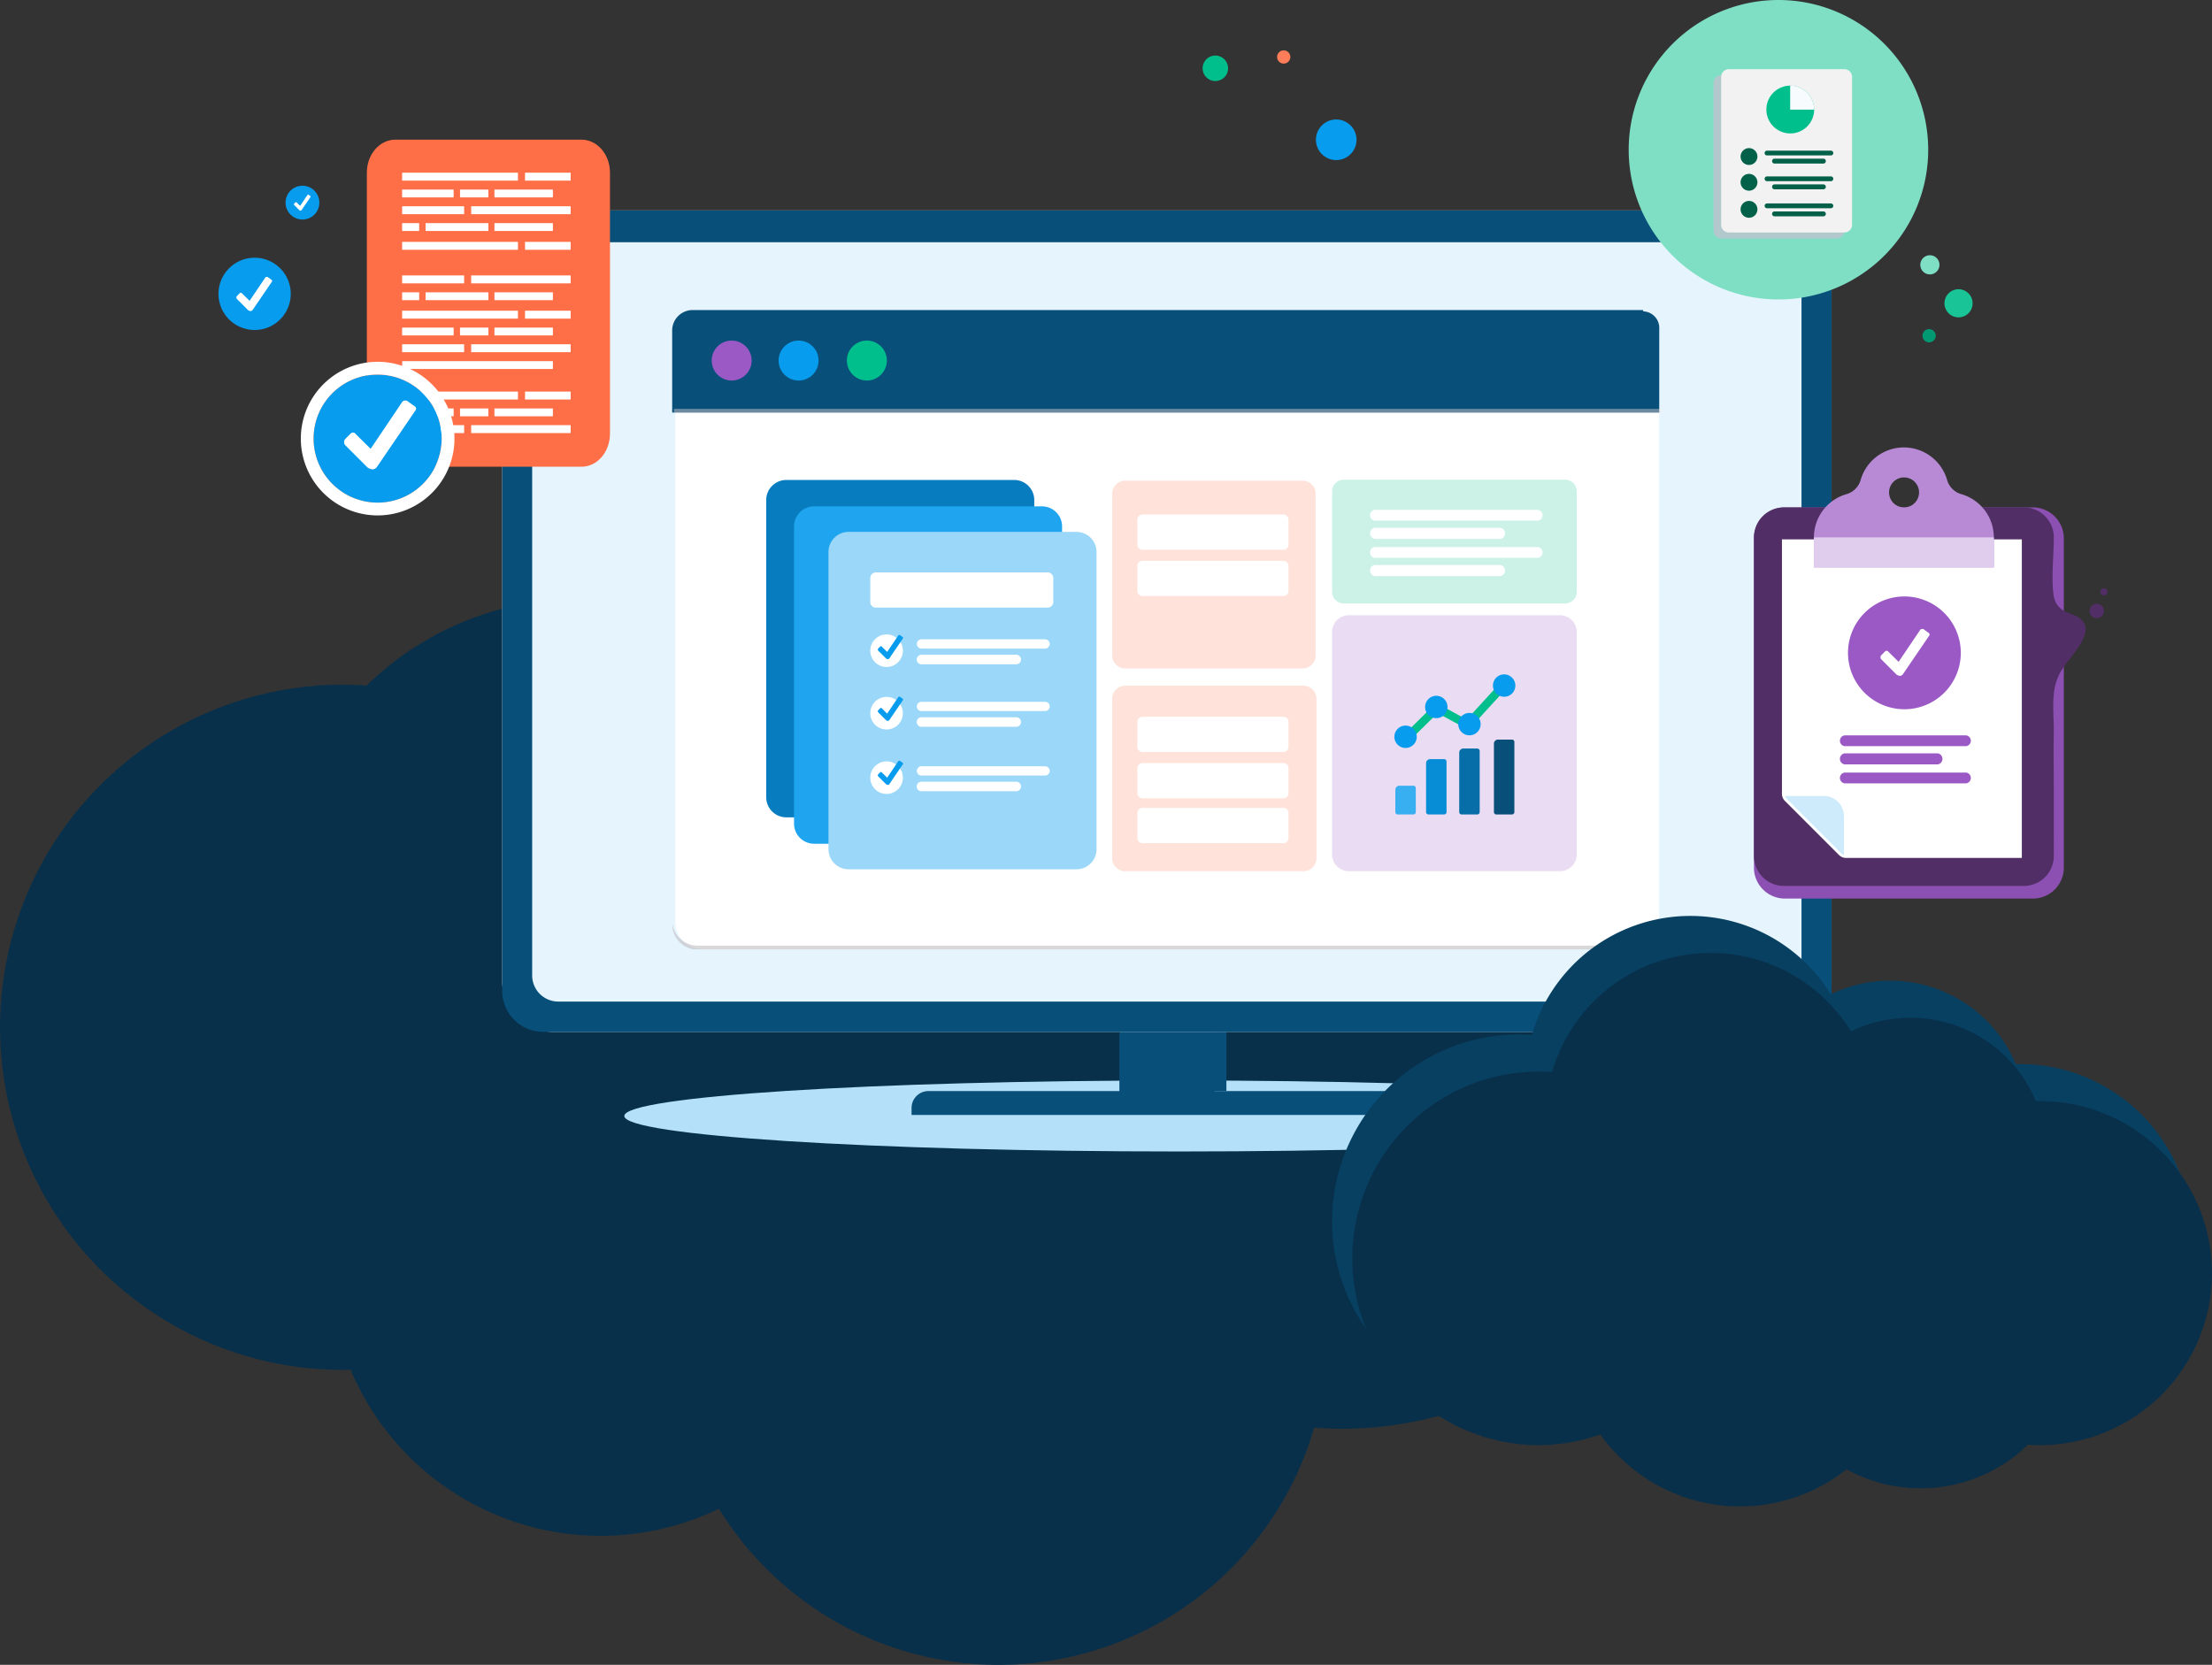 <svg xmlns="http://www.w3.org/2000/svg" xmlns:xlink="http://www.w3.org/1999/xlink" width="657.293" height="494.75" viewBox="0 0 657.293 494.75">
  <rect x="0" y="0" width="657.293" height="494.75" fill="#333333" stroke="none"/>
  <defs>
    <clipPath id="clip-path">
      <rect id="Rectangle_2192" data-name="Rectangle 2192" width="561.332" height="342.199" fill="none"/>
    </clipPath>
    <clipPath id="clip-path-3">
      <rect id="Rectangle_2128" data-name="Rectangle 2128" width="26.469" height="8.795" fill="none"/>
    </clipPath>
    <clipPath id="clip-path-4">
      <rect id="Rectangle_2136" data-name="Rectangle 2136" width="293.844" height="190.07" fill="none"/>
    </clipPath>
    <clipPath id="clip-path-5">
      <rect id="Rectangle_2132" data-name="Rectangle 2132" width="293.129" height="8.704" fill="none"/>
    </clipPath>
    <clipPath id="clip-path-6">
      <rect id="Rectangle_2131" data-name="Rectangle 2131" width="293.128" height="8.703" fill="none"/>
    </clipPath>
    <clipPath id="clip-path-7">
      <rect id="Rectangle_2135" data-name="Rectangle 2135" width="293.312" height="1.188" fill="none"/>
    </clipPath>
    <clipPath id="clip-path-8">
      <rect id="Rectangle_2134" data-name="Rectangle 2134" width="293.309" height="1.186" fill="none"/>
    </clipPath>
    <clipPath id="clip-path-10">
      <rect id="Rectangle_2170" data-name="Rectangle 2170" width="10.621" height="10.153" fill="none"/>
    </clipPath>
    <clipPath id="clip-path-12">
      <rect id="Rectangle_2172" data-name="Rectangle 2172" width="4.967" height="4.748" fill="none"/>
    </clipPath>
    <clipPath id="clip-path-14">
      <rect id="Rectangle_2174" data-name="Rectangle 2174" width="7.516" height="7.184" fill="none"/>
    </clipPath>
    <clipPath id="clip-path-15">
      <rect id="Rectangle_2175" data-name="Rectangle 2175" width="7.516" height="7.185" fill="none"/>
    </clipPath>
    <clipPath id="clip-path-25">
      <rect id="Rectangle_2185" data-name="Rectangle 2185" width="69.877" height="69.877" fill="none"/>
    </clipPath>
    <clipPath id="clip-path-27">
      <rect id="Rectangle_2187" data-name="Rectangle 2187" width="41.169" height="50.33" fill="none"/>
    </clipPath>
    <clipPath id="clip-path-29">
      <rect id="Rectangle_2190" data-name="Rectangle 2190" width="14.584" height="13.941" fill="none"/>
    </clipPath>
  </defs>
  <g id="Group_8073" data-name="Group 8073" transform="translate(-1099.41 -254.801)">
    <g id="Cloud_8" data-name="Cloud 8" transform="translate(1354 585.775) rotate(180)" style="isolation: isolate">
      <path id="Path_18136" data-name="Path 18136" d="M110.557,291.269a109.358,109.358,0,0,0,36.684-6.305,101.481,101.481,0,0,0,145.7,20.619,90.932,90.932,0,0,0,107.344-14.6c2.518.191,4.835.282,7.071.282a101.809,101.809,0,1,0,0-203.618c-.786,0-1.581.01-2.367.03a80.63,80.63,0,0,0-109.429-41.3,97.633,97.633,0,0,0-176.885,24.1c-2.79-.222-5.479-.342-8.119-.342a110.562,110.562,0,0,0,0,221.124Z" transform="translate(-254.59 -163.775)" fill="#08304b"/>
    </g>
    <g id="Group_7670" data-name="Group 7670" transform="translate(1164.334 254.801)">
      <g id="Group_7669" data-name="Group 7669" clip-path="url(#clip-path)">
        <g id="Group_7612" data-name="Group 7612">
          <g id="Group_7611" data-name="Group 7611" clip-path="url(#clip-path)">
            <path id="Path_17845" data-name="Path 17845" d="M10.736,94.034A10.736,10.736,0,1,1,0,104.77,10.736,10.736,0,0,1,10.736,94.034" transform="translate(0 -17.441)" fill="#079cee"/>
            <path id="Path_17846" data-name="Path 17846" d="M477.663,404.769c0,5.825-73.787,10.547-164.809,10.547s-164.809-4.723-164.809-10.547,73.788-10.547,164.809-10.547,164.809,4.723,164.809,10.547" transform="translate(-27.458 -73.118)" fill="#b4e1f9"/>
            <rect id="Rectangle_2126" data-name="Rectangle 2126" width="26.468" height="17.591" transform="translate(273.028 306.654)" fill="#084f7a"/>
            <path id="Path_17847" data-name="Path 17847" d="M412.577,405.177H252.84v-2.085a5.014,5.014,0,0,1,5.013-5.014H407.563a5.014,5.014,0,0,1,5.014,5.014Z" transform="translate(-46.895 -73.833)" fill="#084f7a"/>
            <g id="Group_7610" data-name="Group 7610" transform="translate(273.028 306.654)" opacity="0.5">
              <g id="Group_7609" data-name="Group 7609">
                <g id="Group_7608" data-name="Group 7608" clip-path="url(#clip-path-3)">
                  <rect id="Rectangle_2127" data-name="Rectangle 2127" width="26.468" height="8.795" transform="translate(0.001)" fill="#084f7a"/>
                </g>
              </g>
            </g>
            <path id="Path_17848" data-name="Path 17848" d="M356.017,394.861H329.548a.887.887,0,0,1-.887-.888V376.835a.887.887,0,0,1,.887-.887h26.469a.888.888,0,0,1,.888.887v17.138a.888.888,0,0,1-.888.888" transform="translate(-60.958 -69.728)" fill="#084f7a"/>
            <path id="Rectangle_2129" data-name="Rectangle 2129" d="M14.985,0H380.03a14.985,14.985,0,0,1,14.985,14.985v214.15a14.986,14.986,0,0,1-14.986,14.986H14.986A14.986,14.986,0,0,1,0,229.135V14.985A14.985,14.985,0,0,1,14.985,0Z" transform="translate(84.307 62.534)" fill="#fff"/>
            <path id="Path_17849" data-name="Path 17849" d="M152.328,320.894H115.71A12.206,12.206,0,0,1,103.5,308.687V88.979A12.206,12.206,0,0,1,115.71,76.773h370.6a12.206,12.206,0,0,1,12.206,12.206V308.687a12.206,12.206,0,0,1-12.206,12.206H440.821" transform="translate(-19.197 -14.239)" fill="#084f7a"/>
            <path id="Path_17850" data-name="Path 17850" d="M114.435,306.276V96.148A7.768,7.768,0,0,1,122.2,88.38h361.65a7.768,7.768,0,0,1,7.767,7.768V306.276a7.767,7.767,0,0,1-7.767,7.767H122.2a7.767,7.767,0,0,1-7.767-7.767" transform="translate(-21.225 -16.392)" fill="#e6f5fd"/>
          </g>
        </g>
        <g id="Group_7624" data-name="Group 7624" transform="translate(134.813 92.14)">
          <g id="Group_7623" data-name="Group 7623" clip-path="url(#clip-path-4)">
            <path id="Path_17851" data-name="Path 17851" d="M450.287,303.092H174.959a8.112,8.112,0,0,1-8.307-8.308V121.914a8.112,8.112,0,0,1,8.307-8.308H450.683a8.112,8.112,0,0,1,8.306,8.308V295.575c-.393,3.956-4.35,7.516-8.7,7.516" transform="translate(-165.723 -113.211)" fill="#fff"/>
            <g id="Group_7617" data-name="Group 7617" transform="translate(0 181.367)" opacity="0.53">
              <g id="Group_7616" data-name="Group 7616">
                <g id="Group_7615" data-name="Group 7615" clip-path="url(#clip-path-5)">
                  <g id="Group_7614" data-name="Group 7614" transform="translate(0 0)">
                    <g id="Group_7613" data-name="Group 7613" clip-path="url(#clip-path-6)">
                      <path id="Path_17852" data-name="Path 17852" d="M451.519,343.3H173.027a7.511,7.511,0,0,1-7.515-7.516v1.187a7.511,7.511,0,0,0,7.515,7.517h278.1a7.512,7.512,0,0,0,7.517-7.517v-1.187a7.714,7.714,0,0,1-7.121,7.516" transform="translate(-165.511 -335.787)" fill="#bbb6b9"/>
                    </g>
                  </g>
                </g>
              </g>
            </g>
            <path id="Path_17853" data-name="Path 17853" d="M453.668,113.121H171.456a6.091,6.091,0,0,0-5.946,5.934v24.527H458.821V118.66a4.91,4.91,0,0,0-4.755-5.143c0-.4,0-.4-.4-.4" transform="translate(-165.511 -113.121)" fill="#084f7a"/>
            <g id="Group_7622" data-name="Group 7622" transform="translate(0.534 29.356)" opacity="0.4">
              <g id="Group_7621" data-name="Group 7621">
                <g id="Group_7620" data-name="Group 7620" clip-path="url(#clip-path-7)">
                  <g id="Group_7619" data-name="Group 7619" transform="translate(0.001 0.002)">
                    <g id="Group_7618" data-name="Group 7618" clip-path="url(#clip-path-8)">
                      <rect id="Rectangle_2133" data-name="Rectangle 2133" width="293.309" height="1.187" transform="translate(-0.001 -0.002)" fill="#ffe3db"/>
                    </g>
                  </g>
                </g>
              </g>
            </g>
            <path id="Path_17854" data-name="Path 17854" d="M433.983,298.895H199.4a11.99,11.99,0,0,1-12.264-11.868V178.637A11.99,11.99,0,0,1,199,166.374H433.983a11.989,11.989,0,0,1,12.263,11.867v108a11.914,11.914,0,0,1-11.076,12.658Z" transform="translate(-169.522 -122.998)" fill="#fff"/>
            <path id="Path_17855" data-name="Path 17855" d="M235.183,124.262a5.934,5.934,0,1,1-5.934,5.934,5.934,5.934,0,0,1,5.934-5.934" transform="translate(-177.333 -115.187)" fill="#00bf8c"/>
            <path id="Path_17856" data-name="Path 17856" d="M210.279,124.262a5.934,5.934,0,1,1-5.935,5.934,5.935,5.935,0,0,1,5.935-5.934" transform="translate(-172.714 -115.187)" fill="#079cee"/>
            <path id="Path_17857" data-name="Path 17857" d="M185.864,124.262a5.934,5.934,0,1,1-5.934,5.934,5.934,5.934,0,0,1,5.934-5.934" transform="translate(-168.185 -115.187)" fill="#9a59c5"/>
          </g>
        </g>
        <g id="Group_7626" data-name="Group 7626">
          <g id="Group_7625" data-name="Group 7625" clip-path="url(#clip-path)">
            <path id="Path_17858" data-name="Path 17858" d="M117.914,148.155H62.577c-4.669,0-8.454-4.389-8.454-9.8v-77.6c0-5.413,3.785-9.8,8.454-9.8h55.337c4.669,0,8.453,4.389,8.453,9.8v77.6c0,5.412-3.784,9.8-8.453,9.8" transform="translate(-10.038 -9.45)" fill="#ff6f47"/>
            <rect id="Rectangle_2137" data-name="Rectangle 2137" width="34.417" height="2.358" transform="translate(54.567 51.319)" fill="#fff"/>
            <rect id="Rectangle_2138" data-name="Rectangle 2138" width="13.561" height="2.358" transform="translate(91.086 51.319)" fill="#fff"/>
            <rect id="Rectangle_2139" data-name="Rectangle 2139" width="15.307" height="2.327" transform="translate(54.565 56.338)" fill="#fff"/>
            <rect id="Rectangle_2140" data-name="Rectangle 2140" width="8.416" height="2.327" transform="translate(71.774 56.338)" fill="#fff"/>
            <rect id="Rectangle_2141" data-name="Rectangle 2141" width="17.364" height="2.327" transform="translate(82.002 56.338)" fill="#fff"/>
            <rect id="Rectangle_2142" data-name="Rectangle 2142" width="18.42" height="2.358" transform="translate(54.567 61.295)" fill="#fff"/>
            <rect id="Rectangle_2143" data-name="Rectangle 2143" width="29.558" height="2.358" transform="translate(75.089 61.295)" fill="#fff"/>
            <rect id="Rectangle_2144" data-name="Rectangle 2144" width="5.068" height="2.327" transform="translate(54.565 66.315)" fill="#fff"/>
            <rect id="Rectangle_2145" data-name="Rectangle 2145" width="18.656" height="2.327" transform="translate(61.535 66.315)" fill="#fff"/>
            <rect id="Rectangle_2146" data-name="Rectangle 2146" width="17.364" height="2.327" transform="translate(82.002 66.315)" fill="#fff"/>
            <rect id="Rectangle_2147" data-name="Rectangle 2147" width="34.417" height="2.358" transform="translate(54.567 71.876)" fill="#fff"/>
            <rect id="Rectangle_2148" data-name="Rectangle 2148" width="13.561" height="2.358" transform="translate(91.086 71.876)" fill="#fff"/>
            <rect id="Rectangle_2149" data-name="Rectangle 2149" width="18.42" height="2.358" transform="translate(54.567 81.854)" fill="#fff"/>
            <rect id="Rectangle_2150" data-name="Rectangle 2150" width="29.558" height="2.358" transform="translate(75.089 81.854)" fill="#fff"/>
            <rect id="Rectangle_2151" data-name="Rectangle 2151" width="5.068" height="2.327" transform="translate(54.565 86.873)" fill="#fff"/>
            <rect id="Rectangle_2152" data-name="Rectangle 2152" width="18.656" height="2.327" transform="translate(61.535 86.873)" fill="#fff"/>
            <rect id="Rectangle_2153" data-name="Rectangle 2153" width="17.364" height="2.327" transform="translate(82.002 86.873)" fill="#fff"/>
            <rect id="Rectangle_2154" data-name="Rectangle 2154" width="34.417" height="2.358" transform="translate(54.567 92.334)" fill="#fff"/>
            <rect id="Rectangle_2155" data-name="Rectangle 2155" width="13.561" height="2.358" transform="translate(91.086 92.334)" fill="#fff"/>
            <rect id="Rectangle_2156" data-name="Rectangle 2156" width="15.307" height="2.327" transform="translate(54.565 97.355)" fill="#fff"/>
            <rect id="Rectangle_2157" data-name="Rectangle 2157" width="8.416" height="2.327" transform="translate(71.774 97.355)" fill="#fff"/>
            <rect id="Rectangle_2158" data-name="Rectangle 2158" width="17.364" height="2.327" transform="translate(82.002 97.355)" fill="#fff"/>
            <rect id="Rectangle_2159" data-name="Rectangle 2159" width="18.42" height="2.358" transform="translate(54.567 102.311)" fill="#fff"/>
            <rect id="Rectangle_2160" data-name="Rectangle 2160" width="29.558" height="2.358" transform="translate(75.089 102.311)" fill="#fff"/>
            <rect id="Rectangle_2161" data-name="Rectangle 2161" width="44.782" height="2.327" transform="translate(54.584 107.33)" fill="#fff"/>
            <rect id="Rectangle_2162" data-name="Rectangle 2162" width="34.417" height="2.358" transform="translate(54.567 116.37)" fill="#fff"/>
            <rect id="Rectangle_2163" data-name="Rectangle 2163" width="13.561" height="2.358" transform="translate(91.086 116.37)" fill="#fff"/>
            <rect id="Rectangle_2164" data-name="Rectangle 2164" width="15.307" height="2.327" transform="translate(54.565 121.388)" fill="#fff"/>
            <rect id="Rectangle_2165" data-name="Rectangle 2165" width="8.416" height="2.327" transform="translate(71.774 121.388)" fill="#fff"/>
            <rect id="Rectangle_2166" data-name="Rectangle 2166" width="17.364" height="2.327" transform="translate(82.002 121.388)" fill="#fff"/>
            <rect id="Rectangle_2167" data-name="Rectangle 2167" width="18.42" height="2.358" transform="translate(54.567 126.347)" fill="#fff"/>
            <rect id="Rectangle_2168" data-name="Rectangle 2168" width="29.558" height="2.358" transform="translate(75.089 126.347)" fill="#fff"/>
            <path id="Path_17859" data-name="Path 17859" d="M53.73,136.675h0A19.024,19.024,0,1,1,34.707,155.7,18.993,18.993,0,0,1,53.73,136.675" transform="translate(-6.437 -25.35)" fill="#079cee"/>
            <path id="Path_17860" data-name="Path 17860" d="M52.864,132a22.828,22.828,0,1,0,22.829,22.828A22.854,22.854,0,0,0,52.864,132m0,3.8a19.024,19.024,0,1,1-19.024,19.023,19,19,0,0,1,19.024-19.023m7.967,7.727a1.04,1.04,0,0,0-.714.476l-9.334,13.853-4.4-4.341a.979.979,0,0,0-1.488-.236l-1.724,1.724a1.444,1.444,0,0,0,0,1.724l6.659,6.659a3.428,3.428,0,0,0,1.487.593,1.713,1.713,0,0,0,1.367-.772L64.1,146.45c.38-.572.164-1.106-.593-1.486L61.6,143.6a1.37,1.37,0,0,0-.772-.061" transform="translate(-5.571 -24.483)" fill="#fff"/>
          </g>
        </g>
        <g id="Group_7628" data-name="Group 7628" transform="translate(5.318 82.289)">
          <g id="Group_7627" data-name="Group 7627" clip-path="url(#clip-path-10)">
            <path id="Path_17861" data-name="Path 17861" d="M15.417,101.043a.442.442,0,0,0-.343.245l-4.627,6.856-2.18-2.155a.488.488,0,0,0-.735-.122l-.857.857a.7.7,0,0,0,0,.857l3.305,3.306a1.662,1.662,0,0,0,.735.293.848.848,0,0,0,.686-.392l5.656-8.3c.2-.294.073-.539-.294-.735l-.93-.686a.79.79,0,0,0-.416-.024" transform="translate(-6.529 -101.027)" fill="#fff"/>
          </g>
        </g>
        <g id="Group_7630" data-name="Group 7630">
          <g id="Group_7629" data-name="Group 7629" clip-path="url(#clip-path)">
            <path id="Path_17862" data-name="Path 17862" d="M29.491,67.764a5.02,5.02,0,1,1-5.02,5.02,5.02,5.02,0,0,1,5.02-5.02" transform="translate(-4.539 -12.568)" fill="#079cee"/>
          </g>
        </g>
        <g id="Group_7632" data-name="Group 7632" transform="translate(22.419 57.859)">
          <g id="Group_7631" data-name="Group 7631" clip-path="url(#clip-path-12)">
            <path id="Path_17863" data-name="Path 17863" d="M31.68,71.041a.205.205,0,0,0-.16.115l-2.165,3.206-1.019-1.008a.227.227,0,0,0-.343-.058l-.4.4a.324.324,0,0,0,0,.4l1.545,1.546a.78.78,0,0,0,.344.138A.4.4,0,0,0,29.8,75.6l2.646-3.882c.091-.137.034-.252-.138-.343l-.435-.321a.37.37,0,0,0-.195-.011" transform="translate(-27.524 -71.034)" fill="#fff"/>
          </g>
        </g>
        <g id="Group_7634" data-name="Group 7634">
          <g id="Group_7633" data-name="Group 7633" clip-path="url(#clip-path)">
            <path id="Path_17864" data-name="Path 17864" d="M409.707,211.8h65.8a3.453,3.453,0,0,0,3.453-3.453v-29.87a3.453,3.453,0,0,0-3.453-3.453h-65.8a3.453,3.453,0,0,0-3.453,3.453v29.87a3.453,3.453,0,0,0,3.453,3.453" transform="translate(-75.35 -32.463)" fill="#ccf2e8"/>
            <path id="Path_17865" data-name="Path 17865" d="M411.219,300.542h62.773a4.966,4.966,0,0,0,4.966-4.965V229.44a4.966,4.966,0,0,0-4.966-4.966H411.219a4.966,4.966,0,0,0-4.965,4.966v66.136a4.965,4.965,0,0,0,4.965,4.965" transform="translate(-75.35 -41.634)" fill="#eaddf3"/>
            <path id="Path_17866" data-name="Path 17866" d="M329.92,231.179h52.688a3.878,3.878,0,0,0,3.878-3.878V179.253a3.878,3.878,0,0,0-3.878-3.878H329.92a3.878,3.878,0,0,0-3.878,3.878V227.3a3.878,3.878,0,0,0,3.878,3.878" transform="translate(-60.472 -32.527)" fill="#ffe2da"/>
            <path id="Path_17867" data-name="Path 17867" d="M329.9,305.312h52.98a3.862,3.862,0,0,0,3.862-3.862v-47.4a3.862,3.862,0,0,0-3.862-3.862H329.9a3.862,3.862,0,0,0-3.862,3.862v47.4a3.862,3.862,0,0,0,3.862,3.862" transform="translate(-60.472 -46.404)" fill="#ffe2da"/>
            <path id="Path_17868" data-name="Path 17868" d="M205.787,275.38H273.5a5.967,5.967,0,0,0,5.967-5.967V181.082a5.967,5.967,0,0,0-5.967-5.967H205.787a5.967,5.967,0,0,0-5.967,5.967v88.331a5.967,5.967,0,0,0,5.967,5.967" transform="translate(-37.061 -32.479)" fill="#077dbf"/>
            <path id="Path_17869" data-name="Path 17869" d="M267.785,200.36H216.727a1.66,1.66,0,0,1-1.66-1.66v-7.144a1.66,1.66,0,0,1,1.66-1.66h51.058a1.66,1.66,0,0,1,1.66,1.66V198.7a1.66,1.66,0,0,1-1.66,1.66" transform="translate(-39.889 -35.221)" fill="#fff"/>
            <path id="Path_17870" data-name="Path 17870" d="M224.748,217.36a4.841,4.841,0,1,1-4.842-4.842,4.841,4.841,0,0,1,4.842,4.842" transform="translate(-39.889 -39.417)" fill="#fff"/>
            <path id="Path_17871" data-name="Path 17871" d="M270.156,217.058H233.429a1.377,1.377,0,0,1,0-2.755h36.728a1.377,1.377,0,0,1,0,2.755" transform="translate(-43.04 -39.748)" fill="#fff"/>
            <path id="Path_17872" data-name="Path 17872" d="M261.549,222.77H233.468a1.416,1.416,0,1,1,0-2.831h28.081a1.416,1.416,0,1,1,0,2.831" transform="translate(-43.04 -40.793)" fill="#fff"/>
            <path id="Path_17873" data-name="Path 17873" d="M224.748,240.161a4.841,4.841,0,1,1-4.842-4.842,4.841,4.841,0,0,1,4.842,4.842" transform="translate(-39.889 -43.646)" fill="#fff"/>
            <path id="Path_17874" data-name="Path 17874" d="M270.156,239.859H233.429a1.377,1.377,0,0,1,0-2.755h36.728a1.377,1.377,0,0,1,0,2.755" transform="translate(-43.04 -43.977)" fill="#fff"/>
            <path id="Path_17875" data-name="Path 17875" d="M261.549,245.571H233.468a1.416,1.416,0,1,1,0-2.831h28.081a1.416,1.416,0,0,1,0,2.831" transform="translate(-43.04 -45.022)" fill="#fff"/>
            <path id="Path_17876" data-name="Path 17876" d="M224.748,263.681a4.841,4.841,0,1,1-4.842-4.842,4.841,4.841,0,0,1,4.842,4.842" transform="translate(-39.889 -48.008)" fill="#fff"/>
            <path id="Path_17877" data-name="Path 17877" d="M270.156,263.38H233.429a1.377,1.377,0,0,1,0-2.755h36.728a1.377,1.377,0,0,1,0,2.755" transform="translate(-43.04 -48.339)" fill="#fff"/>
            <path id="Path_17878" data-name="Path 17878" d="M261.549,269.093H233.468a1.416,1.416,0,1,1,0-2.831h28.081a1.416,1.416,0,0,1,0,2.831" transform="translate(-43.04 -49.385)" fill="#fff"/>
          </g>
        </g>
        <g id="Group_7636" data-name="Group 7636" transform="translate(177.418 173.273)">
          <g id="Group_7635" data-name="Group 7635" clip-path="url(#clip-path-14)">
            <path id="Path_17879" data-name="Path 17879" d="M224.108,212.74a.312.312,0,0,0-.243.173l-3.274,4.851-1.542-1.525a.346.346,0,0,0-.52-.086l-.606.606a.493.493,0,0,0,0,.607l2.339,2.339a1.175,1.175,0,0,0,.52.209.6.6,0,0,0,.485-.278l4-5.874c.138-.208.052-.381-.208-.52l-.658-.485a.566.566,0,0,0-.295-.017" transform="translate(-217.818 -212.729)" fill="#079cee"/>
          </g>
        </g>
        <g id="Group_7638" data-name="Group 7638" transform="translate(177.418 191.605)">
          <g id="Group_7637" data-name="Group 7637" clip-path="url(#clip-path-15)">
            <path id="Path_17880" data-name="Path 17880" d="M224.108,235.246a.312.312,0,0,0-.243.174l-3.274,4.851-1.542-1.525a.346.346,0,0,0-.52-.086l-.606.606a.493.493,0,0,0,0,.607l2.339,2.339a1.175,1.175,0,0,0,.52.209.6.6,0,0,0,.485-.278l4-5.874c.138-.208.052-.381-.208-.52l-.658-.485a.566.566,0,0,0-.295-.017" transform="translate(-217.818 -235.235)" fill="#079cee"/>
          </g>
        </g>
        <g id="Group_7640" data-name="Group 7640" transform="translate(177.418 210.641)">
          <g id="Group_7639" data-name="Group 7639" clip-path="url(#clip-path-14)">
            <path id="Path_17881" data-name="Path 17881" d="M224.108,258.616a.312.312,0,0,0-.243.173l-3.274,4.851-1.542-1.525a.346.346,0,0,0-.52-.086l-.606.606a.493.493,0,0,0,0,.607l2.339,2.339a1.175,1.175,0,0,0,.52.209.6.6,0,0,0,.485-.278l4-5.874c.138-.208.052-.381-.208-.52l-.658-.485a.566.566,0,0,0-.295-.017" transform="translate(-217.818 -258.605)" fill="#079cee"/>
          </g>
        </g>
        <g id="Group_7642" data-name="Group 7642">
          <g id="Group_7641" data-name="Group 7641" clip-path="url(#clip-path)">
            <path id="Path_17882" data-name="Path 17882" d="M215.933,285.011h67.716a5.967,5.967,0,0,0,5.967-5.967v-88.33a5.967,5.967,0,0,0-5.967-5.967H215.933a5.967,5.967,0,0,0-5.967,5.967v88.33a5.967,5.967,0,0,0,5.967,5.967" transform="translate(-38.943 -34.266)" fill="#1fa5ef"/>
            <path id="Path_17883" data-name="Path 17883" d="M277.931,209.992H226.873a1.66,1.66,0,0,1-1.66-1.66v-7.144a1.66,1.66,0,0,1,1.66-1.66h51.058a1.66,1.66,0,0,1,1.66,1.66v7.144a1.66,1.66,0,0,1-1.66,1.66" transform="translate(-41.771 -37.007)" fill="#fff"/>
            <path id="Path_17884" data-name="Path 17884" d="M234.894,226.991a4.841,4.841,0,1,1-4.842-4.842,4.841,4.841,0,0,1,4.842,4.842" transform="translate(-41.771 -41.203)" fill="#fff"/>
            <path id="Path_17885" data-name="Path 17885" d="M280.3,226.689H243.575a1.377,1.377,0,0,1,0-2.755H280.3a1.377,1.377,0,0,1,0,2.755" transform="translate(-44.921 -41.534)" fill="#fff"/>
            <path id="Path_17886" data-name="Path 17886" d="M271.7,232.4H243.614a1.416,1.416,0,1,1,0-2.831H271.7a1.416,1.416,0,1,1,0,2.831" transform="translate(-44.921 -42.579)" fill="#fff"/>
            <path id="Path_17887" data-name="Path 17887" d="M234.894,249.793a4.841,4.841,0,1,1-4.842-4.842,4.841,4.841,0,0,1,4.842,4.842" transform="translate(-41.771 -45.432)" fill="#fff"/>
            <path id="Path_17888" data-name="Path 17888" d="M280.3,249.491H243.575a1.377,1.377,0,0,1,0-2.755H280.3a1.377,1.377,0,0,1,0,2.755" transform="translate(-44.921 -45.763)" fill="#fff"/>
            <path id="Path_17889" data-name="Path 17889" d="M271.7,255.2H243.614a1.416,1.416,0,1,1,0-2.831H271.7a1.416,1.416,0,1,1,0,2.831" transform="translate(-44.921 -46.808)" fill="#fff"/>
            <path id="Path_17890" data-name="Path 17890" d="M234.894,273.314a4.841,4.841,0,1,1-4.842-4.842,4.841,4.841,0,0,1,4.842,4.842" transform="translate(-41.771 -49.794)" fill="#fff"/>
            <path id="Path_17891" data-name="Path 17891" d="M280.3,273.012H243.575a1.377,1.377,0,0,1,0-2.755H280.3a1.377,1.377,0,0,1,0,2.755" transform="translate(-44.921 -50.126)" fill="#fff"/>
            <path id="Path_17892" data-name="Path 17892" d="M271.7,278.724H243.614a1.416,1.416,0,1,1,0-2.831H271.7a1.416,1.416,0,1,1,0,2.831" transform="translate(-44.921 -51.171)" fill="#fff"/>
          </g>
        </g>
        <g id="Group_7644" data-name="Group 7644" transform="translate(185.683 181.119)">
          <g id="Group_7643" data-name="Group 7643" clip-path="url(#clip-path-14)">
            <path id="Path_17893" data-name="Path 17893" d="M234.253,222.372a.312.312,0,0,0-.243.173l-3.274,4.851-1.542-1.525a.346.346,0,0,0-.52-.086l-.606.606a.493.493,0,0,0,0,.607l2.339,2.339a1.175,1.175,0,0,0,.52.209.6.6,0,0,0,.485-.278l4-5.874c.138-.208.052-.381-.208-.52l-.658-.485a.566.566,0,0,0-.295-.017" transform="translate(-227.964 -222.361)" fill="#079cee"/>
          </g>
        </g>
        <g id="Group_7646" data-name="Group 7646" transform="translate(185.683 199.45)">
          <g id="Group_7645" data-name="Group 7645" clip-path="url(#clip-path-15)">
            <path id="Path_17894" data-name="Path 17894" d="M234.253,244.878a.312.312,0,0,0-.243.173l-3.274,4.851-1.542-1.525a.346.346,0,0,0-.52-.086l-.606.606a.493.493,0,0,0,0,.607l2.339,2.338a1.174,1.174,0,0,0,.52.209.6.6,0,0,0,.485-.278l4-5.874c.138-.208.052-.381-.208-.52l-.658-.485a.566.566,0,0,0-.295-.017" transform="translate(-227.964 -244.866)" fill="#079cee"/>
          </g>
        </g>
        <g id="Group_7648" data-name="Group 7648" transform="translate(185.683 218.485)">
          <g id="Group_7647" data-name="Group 7647" clip-path="url(#clip-path-15)">
            <path id="Path_17895" data-name="Path 17895" d="M234.253,268.247a.312.312,0,0,0-.243.173l-3.274,4.851-1.542-1.525a.346.346,0,0,0-.52-.086l-.606.606a.493.493,0,0,0,0,.607l2.339,2.339a1.175,1.175,0,0,0,.52.209.6.6,0,0,0,.485-.278l4-5.874c.138-.208.052-.381-.208-.52l-.658-.486a.566.566,0,0,0-.295-.017" transform="translate(-227.964 -268.236)" fill="#079cee"/>
          </g>
        </g>
        <g id="Group_7650" data-name="Group 7650">
          <g id="Group_7649" data-name="Group 7649" clip-path="url(#clip-path)">
            <path id="Path_17896" data-name="Path 17896" d="M228.5,294.331H296.22a5.967,5.967,0,0,0,5.967-5.967v-88.33a5.967,5.967,0,0,0-5.967-5.967H228.5a5.967,5.967,0,0,0-5.967,5.967v88.33a5.967,5.967,0,0,0,5.967,5.967" transform="translate(-41.275 -35.994)" fill="#9bd7f8"/>
            <path id="Path_17897" data-name="Path 17897" d="M290.5,219.311H239.444a1.66,1.66,0,0,1-1.661-1.66v-7.144a1.66,1.66,0,0,1,1.661-1.66H290.5a1.66,1.66,0,0,1,1.66,1.66v7.144a1.66,1.66,0,0,1-1.66,1.66" transform="translate(-44.103 -38.736)" fill="#fff"/>
            <path id="Path_17898" data-name="Path 17898" d="M247.465,236.311a4.841,4.841,0,1,1-4.842-4.842,4.841,4.841,0,0,1,4.842,4.842" transform="translate(-44.103 -42.931)" fill="#fff"/>
            <path id="Path_17899" data-name="Path 17899" d="M292.873,236.009H256.146a1.377,1.377,0,0,1,0-2.755h36.728a1.377,1.377,0,0,1,0,2.755" transform="translate(-47.253 -43.262)" fill="#fff"/>
            <path id="Path_17900" data-name="Path 17900" d="M284.265,241.722H256.184a1.416,1.416,0,1,1,0-2.831h28.081a1.416,1.416,0,1,1,0,2.831" transform="translate(-47.253 -44.308)" fill="#fff"/>
            <path id="Path_17901" data-name="Path 17901" d="M247.465,259.112a4.841,4.841,0,1,1-4.842-4.842,4.841,4.841,0,0,1,4.842,4.842" transform="translate(-44.103 -47.16)" fill="#fff"/>
            <path id="Path_17902" data-name="Path 17902" d="M292.873,258.811H256.146a1.377,1.377,0,0,1,0-2.755h36.728a1.377,1.377,0,0,1,0,2.755" transform="translate(-47.253 -47.492)" fill="#fff"/>
            <path id="Path_17903" data-name="Path 17903" d="M284.265,264.523H256.184a1.416,1.416,0,1,1,0-2.831h28.081a1.416,1.416,0,1,1,0,2.831" transform="translate(-47.253 -48.537)" fill="#fff"/>
            <path id="Path_17904" data-name="Path 17904" d="M247.465,282.633a4.841,4.841,0,1,1-4.842-4.842,4.841,4.841,0,0,1,4.842,4.842" transform="translate(-44.103 -51.523)" fill="#fff"/>
            <path id="Path_17905" data-name="Path 17905" d="M292.873,282.332H256.146a1.377,1.377,0,0,1,0-2.755h36.728a1.377,1.377,0,0,1,0,2.755" transform="translate(-47.253 -51.854)" fill="#fff"/>
            <path id="Path_17906" data-name="Path 17906" d="M284.265,288.044H256.184a1.416,1.416,0,1,1,0-2.831h28.081a1.416,1.416,0,1,1,0,2.831" transform="translate(-47.253 -52.9)" fill="#fff"/>
          </g>
        </g>
        <g id="Group_7652" data-name="Group 7652" transform="translate(195.921 188.71)">
          <g id="Group_7651" data-name="Group 7651" clip-path="url(#clip-path-15)">
            <path id="Path_17907" data-name="Path 17907" d="M246.824,231.692a.312.312,0,0,0-.243.173l-3.274,4.851-1.542-1.525a.346.346,0,0,0-.52-.086l-.606.606a.493.493,0,0,0,0,.607l2.339,2.339a1.175,1.175,0,0,0,.52.208.6.6,0,0,0,.485-.278l4-5.874c.139-.208.052-.381-.208-.52l-.658-.485a.566.566,0,0,0-.295-.017" transform="translate(-240.534 -231.681)" fill="#079cee"/>
          </g>
        </g>
        <g id="Group_7654" data-name="Group 7654" transform="translate(195.921 207.041)">
          <g id="Group_7653" data-name="Group 7653" clip-path="url(#clip-path-15)">
            <path id="Path_17908" data-name="Path 17908" d="M246.824,254.2a.312.312,0,0,0-.243.174l-3.274,4.851-1.542-1.525a.346.346,0,0,0-.52-.086l-.606.606a.493.493,0,0,0,0,.607l2.339,2.339a1.175,1.175,0,0,0,.52.209.6.6,0,0,0,.485-.278l4-5.874c.139-.208.052-.381-.208-.52l-.658-.485a.566.566,0,0,0-.295-.017" transform="translate(-240.534 -254.186)" fill="#079cee"/>
          </g>
        </g>
        <g id="Group_7656" data-name="Group 7656" transform="translate(195.921 226.077)">
          <g id="Group_7655" data-name="Group 7655" clip-path="url(#clip-path-14)">
            <path id="Path_17909" data-name="Path 17909" d="M246.824,277.567a.312.312,0,0,0-.243.173l-3.274,4.851-1.542-1.525a.346.346,0,0,0-.52-.086l-.606.606a.493.493,0,0,0,0,.607l2.339,2.339a1.175,1.175,0,0,0,.52.209.6.6,0,0,0,.485-.278l4-5.874c.139-.208.052-.381-.208-.52l-.658-.485a.566.566,0,0,0-.295-.017" transform="translate(-240.534 -277.556)" fill="#079cee"/>
          </g>
        </g>
        <g id="Group_7658" data-name="Group 7658" transform="translate(332.446 186.292)">
          <g id="Group_7657" data-name="Group 7657" clip-path="url(#clip-path-25)">
            <path id="Path_17910" data-name="Path 17910" d="M434.692,295.215h-4.651a.717.717,0,0,1-.714-.714v-6.629a1.209,1.209,0,0,1,1.206-1.206h4.159a.715.715,0,0,1,.714.713V294.5a.716.716,0,0,1-.714.714" transform="translate(-412.075 -239.461)" fill="#38aff1"/>
            <path id="Path_17911" data-name="Path 17911" d="M445.907,293.418h-4.651a.717.717,0,0,1-.714-.714V278.187a1.21,1.21,0,0,1,1.206-1.206h4.159a.716.716,0,0,1,.714.714V292.7a.716.716,0,0,1-.714.714" transform="translate(-414.155 -237.665)" fill="#078cd6"/>
            <path id="Path_17912" data-name="Path 17912" d="M458,292.7H453.35a.717.717,0,0,1-.715-.714V274.315a1.209,1.209,0,0,1,1.207-1.206H458a.715.715,0,0,1,.714.713v18.164a.716.716,0,0,1-.714.714" transform="translate(-416.398 -236.947)" fill="#076ea8"/>
            <path id="Path_17913" data-name="Path 17913" d="M470.657,292.094h-4.651a.717.717,0,0,1-.714-.714V271.047a1.21,1.21,0,0,1,1.206-1.206h4.159a.715.715,0,0,1,.714.714V291.38a.716.716,0,0,1-.714.714" transform="translate(-418.746 -236.34)" fill="#084f7a"/>
            <path id="Path_17914" data-name="Path 17914" d="M431.962,267.3a1.231,1.231,0,0,1-.864-2.107l10.616-10.476,9.087,4.944,11.117-12.149a1.231,1.231,0,0,1,1.817,1.662l-12.418,13.57-9.175-4.991-9.316,9.192a1.225,1.225,0,0,1-.864.355" transform="translate(-412.336 -232.125)" fill="#00bf8c"/>
            <path id="Path_17915" data-name="Path 17915" d="M435.627,268.059a3.325,3.325,0,1,1-3.326-3.326,3.325,3.325,0,0,1,3.326,3.326" transform="translate(-412.01 -235.393)" fill="#079cee"/>
            <path id="Path_17916" data-name="Path 17916" d="M446.843,257.19a3.325,3.325,0,1,1-3.327-3.326,3.325,3.325,0,0,1,3.327,3.326" transform="translate(-414.091 -233.377)" fill="#079cee"/>
            <path id="Path_17917" data-name="Path 17917" d="M458.936,263.446a3.325,3.325,0,1,1-3.326-3.326,3.325,3.325,0,0,1,3.326,3.326" transform="translate(-416.334 -234.537)" fill="#079cee"/>
            <path id="Path_17918" data-name="Path 17918" d="M471.593,249.377a3.325,3.325,0,1,1-3.326-3.326,3.325,3.325,0,0,1,3.326,3.326" transform="translate(-418.681 -231.928)" fill="#079cee"/>
          </g>
        </g>
        <g id="Group_7660" data-name="Group 7660">
          <g id="Group_7659" data-name="Group 7659" clip-path="url(#clip-path)">
            <path id="Path_17919" data-name="Path 17919" d="M469.57,189.226H421.9a1.611,1.611,0,1,1,0-3.2H469.57a1.611,1.611,0,1,1,0,3.2" transform="translate(-77.92 -34.503)" fill="#fff"/>
            <path id="Path_17920" data-name="Path 17920" d="M458.4,195.866H421.953a1.655,1.655,0,1,1,0-3.291H458.4a1.655,1.655,0,1,1,0,3.291" transform="translate(-77.92 -35.718)" fill="#fff"/>
            <path id="Path_17921" data-name="Path 17921" d="M469.57,202.8H421.9a1.611,1.611,0,1,1,0-3.2H469.57a1.611,1.611,0,1,1,0,3.2" transform="translate(-77.92 -37.02)" fill="#fff"/>
            <path id="Path_17922" data-name="Path 17922" d="M458.4,209.437H421.953a1.655,1.655,0,1,1,0-3.291H458.4a1.655,1.655,0,1,1,0,3.291" transform="translate(-77.92 -38.235)" fill="#fff"/>
            <path id="Path_17923" data-name="Path 17923" d="M378.627,198.2h-41.9a1.508,1.508,0,0,1-1.509-1.509v-7.447a1.508,1.508,0,0,1,1.509-1.508h41.9a1.508,1.508,0,0,1,1.509,1.508v7.447a1.508,1.508,0,0,1-1.509,1.509" transform="translate(-62.174 -34.82)" fill="#fff"/>
            <path id="Path_17924" data-name="Path 17924" d="M378.627,215.087h-41.9a1.508,1.508,0,0,1-1.509-1.509v-7.447a1.508,1.508,0,0,1,1.509-1.509h41.9a1.508,1.508,0,0,1,1.509,1.509v7.447a1.508,1.508,0,0,1-1.509,1.509" transform="translate(-62.174 -37.952)" fill="#fff"/>
            <path id="Path_17925" data-name="Path 17925" d="M378.627,271.987h-41.9a1.508,1.508,0,0,1-1.509-1.508v-7.447a1.508,1.508,0,0,1,1.509-1.508h41.9a1.508,1.508,0,0,1,1.509,1.508v7.447a1.508,1.508,0,0,1-1.509,1.508" transform="translate(-62.174 -48.506)" fill="#fff"/>
            <path id="Path_17926" data-name="Path 17926" d="M378.627,288.875h-41.9a1.508,1.508,0,0,1-1.509-1.509v-7.447a1.508,1.508,0,0,1,1.509-1.508h41.9a1.508,1.508,0,0,1,1.509,1.508v7.447a1.508,1.508,0,0,1-1.509,1.509" transform="translate(-62.174 -51.638)" fill="#fff"/>
            <path id="Path_17927" data-name="Path 17927" d="M378.627,305.243h-41.9a1.508,1.508,0,0,1-1.509-1.509v-7.447a1.508,1.508,0,0,1,1.509-1.509h41.9a1.508,1.508,0,0,1,1.509,1.509v7.447a1.508,1.508,0,0,1-1.509,1.509" transform="translate(-62.174 -54.674)" fill="#fff"/>
            <path id="Path_17928" data-name="Path 17928" d="M558.96,0a44.5,44.5,0,1,1-44.5,44.5A44.5,44.5,0,0,1,558.96,0" transform="translate(-95.42)" fill="#7fdfc5"/>
          </g>
        </g>
        <g id="Group_7662" data-name="Group 7662" transform="translate(444.25 20.554)">
          <g id="Group_7661" data-name="Group 7661" clip-path="url(#clip-path-27)">
            <path id="Path_17929" data-name="Path 17929" d="M582,75.97H547.718a2.308,2.308,0,0,1-2.308-2.309V29.732a2.308,2.308,0,0,1,2.308-2.309H582a2.309,2.309,0,0,1,2.309,2.309V73.66A2.309,2.309,0,0,1,582,75.97" transform="translate(-545.409 -25.64)" fill="#b3c8cd"/>
            <path id="Path_17930" data-name="Path 17930" d="M584.785,73.78H550.5a2.308,2.308,0,0,1-2.308-2.309V27.542a2.308,2.308,0,0,1,2.308-2.309h34.283a2.309,2.309,0,0,1,2.309,2.309V71.47a2.309,2.309,0,0,1-2.309,2.309" transform="translate(-545.925 -25.234)" fill="#f2f2f2"/>
            <path id="Path_17931" data-name="Path 17931" d="M578.886,38.361v.013a7.1,7.1,0,1,1-7.134-7.124h.02a7.13,7.13,0,0,1,7.114,7.111" transform="translate(-548.983 -26.35)" fill="#00bf8c"/>
            <path id="Path_17932" data-name="Path 17932" d="M580.5,38.383h-7.137V31.23h.023a7.149,7.149,0,0,1,7.114,7.153" transform="translate(-550.593 -26.346)" fill="#f7fbfd"/>
            <path id="Path_17933" data-name="Path 17933" d="M560.278,56.542a2.5,2.5,0,1,1-2.5-2.5,2.5,2.5,0,0,1,2.5,2.5" transform="translate(-547.239 -30.577)" fill="#046149"/>
            <path id="Path_17934" data-name="Path 17934" d="M583.739,56.387H564.763a.712.712,0,0,1,0-1.424h18.976a.712.712,0,0,1,0,1.424" transform="translate(-548.867 -30.748)" fill="#046149"/>
            <path id="Path_17935" data-name="Path 17935" d="M582.01,59.339H567.5a.731.731,0,1,1,0-1.463H582.01a.731.731,0,0,1,0,1.463" transform="translate(-549.371 -31.288)" fill="#046149"/>
            <path id="Path_17936" data-name="Path 17936" d="M560.278,65.937a2.5,2.5,0,1,1-2.5-2.5,2.5,2.5,0,0,1,2.5,2.5" transform="translate(-547.239 -32.319)" fill="#046149"/>
            <path id="Path_17937" data-name="Path 17937" d="M583.739,65.782H564.763a.712.712,0,0,1,0-1.424h18.976a.712.712,0,0,1,0,1.424" transform="translate(-548.867 -32.49)" fill="#046149"/>
            <path id="Path_17938" data-name="Path 17938" d="M582.01,68.734H567.5a.731.731,0,1,1,0-1.463H582.01a.731.731,0,0,1,0,1.463" transform="translate(-549.371 -33.031)" fill="#046149"/>
            <path id="Path_17939" data-name="Path 17939" d="M560.278,75.808a2.5,2.5,0,1,1-2.5-2.5,2.5,2.5,0,0,1,2.5,2.5" transform="translate(-547.239 -34.15)" fill="#046149"/>
            <path id="Path_17940" data-name="Path 17940" d="M583.739,75.652H564.763a.712.712,0,0,1,0-1.424h18.976a.712.712,0,0,1,0,1.424" transform="translate(-548.867 -34.321)" fill="#046149"/>
            <path id="Path_17941" data-name="Path 17941" d="M582.01,78.6H567.5a.731.731,0,1,1,0-1.463H582.01a.731.731,0,0,1,0,1.463" transform="translate(-549.371 -34.861)" fill="#046149"/>
          </g>
        </g>
        <g id="Group_7664" data-name="Group 7664">
          <g id="Group_7663" data-name="Group 7663" clip-path="url(#clip-path)">
            <path id="Path_17942" data-name="Path 17942" d="M652.232,242.771V194.334a9.209,9.209,0,0,0-9.208-9.208H569.359a9.209,9.209,0,0,0-9.208,9.208v97.837a9.208,9.208,0,0,0,9.208,9.208h73.665a9.208,9.208,0,0,0,9.208-9.208Z" transform="translate(-103.893 -34.336)" fill="#8b50b1"/>
            <path id="Path_17943" data-name="Path 17943" d="M649.232,240.9a16.843,16.843,0,0,1,1.825-6.523c2.876-5.327,13.7-14.208,3.115-17.671-2.815-.921-4.61-2.636-5-5.654-.7-5.421.086-11.5.086-17.018a8.912,8.912,0,0,0-8.911-8.911H569.063a8.91,8.91,0,0,0-8.911,8.911V288.71a8.911,8.911,0,0,0,8.911,8.911h71.282a8.913,8.913,0,0,0,8.911-8.911q-.006-10.259-.006-20.518c0-5.307-.1-10.625,0-15.932.07-3.647-.375-7.594-.019-11.357" transform="translate(-103.894 -34.336)" fill="#512e65"/>
            <path id="Path_17944" data-name="Path 17944" d="M570.367,196.79v75.622a2.973,2.973,0,0,0,.869,2.1l16.081,16.081a2.971,2.971,0,0,0,2.1.87h52.232V196.79Z" transform="translate(-105.788 -36.499)" fill="#fff"/>
            <path id="Path_17945" data-name="Path 17945" d="M588.974,296.358a5.94,5.94,0,0,0-5.94-5.94h-11.6a2.928,2.928,0,0,0,.594.869l16.08,16.081a2.971,2.971,0,0,0,.871.594Z" transform="translate(-105.985 -53.865)" fill="#cdebfb"/>
            <path id="Path_17946" data-name="Path 17946" d="M625.828,177.133a6.132,6.132,0,0,1-4.219-4.22,13.371,13.371,0,0,0-25.694,0,6.136,6.136,0,0,1-4.227,4.222,13.373,13.373,0,0,0-9.657,12.739v9.016h53.462v-8.911a13.371,13.371,0,0,0-9.665-12.845m-17.009,3.936a4.455,4.455,0,1,1,4.455-4.455,4.456,4.456,0,0,1-4.455,4.455" transform="translate(-107.951 -30.278)" fill="#b88ad6"/>
            <rect id="Rectangle_2188" data-name="Rectangle 2188" width="53.462" height="8.911" transform="translate(474.079 159.701)" fill="#e0cded"/>
            <path id="Path_17947" data-name="Path 17947" d="M682.873,221.348a2.143,2.143,0,1,0,2.924-.795,2.143,2.143,0,0,0-2.924.795" transform="translate(-126.603 -40.854)" fill="#512e65"/>
            <path id="Path_17948" data-name="Path 17948" d="M686.641,215.159a1.08,1.08,0,1,0,1.473-.4,1.079,1.079,0,0,0-1.473.4" transform="translate(-127.327 -39.806)" fill="#512e65"/>
            <path id="Path_17949" data-name="Path 17949" d="M629.07,271.507h-36.2a1.623,1.623,0,0,1,0-3.2h36.2a1.623,1.623,0,0,1,0,3.2" transform="translate(-109.711 -49.764)" fill="#9a59c5"/>
            <path id="Path_17950" data-name="Path 17950" d="M620.587,278.147H592.913a1.667,1.667,0,0,1,0-3.29h27.674a1.667,1.667,0,0,1,0,3.29" transform="translate(-109.711 -50.979)" fill="#9a59c5"/>
            <path id="Path_17951" data-name="Path 17951" d="M629.07,285.078h-36.2a1.623,1.623,0,0,1,0-3.2h36.2a1.623,1.623,0,0,1,0,3.2" transform="translate(-109.711 -52.281)" fill="#9a59c5"/>
            <path id="Path_17952" data-name="Path 17952" d="M611.223,217.618a16.759,16.759,0,1,1-16.76,16.76,16.76,16.76,0,0,1,16.76-16.76" transform="translate(-110.257 -40.362)" fill="#9a59c5"/>
          </g>
        </g>
        <g id="Group_7666" data-name="Group 7666" transform="translate(493.869 186.912)">
          <g id="Group_7665" data-name="Group 7665" clip-path="url(#clip-path-29)">
            <path id="Path_17953" data-name="Path 17953" d="M618.531,229.5a.606.606,0,0,0-.471.336l-6.354,9.413-2.992-2.958a.669.669,0,0,0-1.009-.169l-1.177,1.177a.955.955,0,0,0,0,1.177l4.539,4.539a2.277,2.277,0,0,0,1.008.4,1.166,1.166,0,0,0,.942-.538l7.767-11.4c.269-.4.1-.74-.4-1.008l-1.277-.942a1.09,1.09,0,0,0-.572-.033" transform="translate(-606.327 -229.473)" fill="#fff"/>
          </g>
        </g>
        <g id="Group_7668" data-name="Group 7668">
          <g id="Group_7667" data-name="Group 7667" clip-path="url(#clip-path)">
            <path id="Path_17954" data-name="Path 17954" d="M405.654,43.64a6.031,6.031,0,1,0,6.721,5.253,6.033,6.033,0,0,0-6.721-5.253" transform="translate(-74.255 -8.086)" fill="#079cee"/>
            <path id="Path_17955" data-name="Path 17955" d="M626.227,94.686a2.847,2.847,0,1,0-1.249,3.828,2.847,2.847,0,0,0,1.249-3.828" transform="translate(-115.15 -17.273)" fill="#7fdfc5"/>
            <path id="Path_17956" data-name="Path 17956" d="M636.346,106.362a4.179,4.179,0,1,0,.838,5.85,4.179,4.179,0,0,0-.838-5.85" transform="translate(-116.786 -19.573)" fill="#19c597"/>
            <path id="Path_17957" data-name="Path 17957" d="M624.792,120.471a1.966,1.966,0,1,0,.394,2.752,1.967,1.967,0,0,0-.394-2.752" transform="translate(-115.299 -22.271)" fill="#019971"/>
            <path id="Path_17958" data-name="Path 17958" d="M389.371,18.788a1.966,1.966,0,1,0,.338,2.76,1.966,1.966,0,0,0-.338-2.76" transform="translate(-71.629 -3.407)" fill="#ff7d59"/>
            <path id="Path_17959" data-name="Path 17959" d="M362.345,20.3a3.783,3.783,0,1,0,4.215,3.295,3.783,3.783,0,0,0-4.215-3.295" transform="translate(-66.589 -3.759)" fill="#00bf8c"/>
          </g>
        </g>
      </g>
    </g>
    <g id="Cloud_8-2" data-name="Cloud 8" transform="translate(1749.59 690.775)" style="isolation: isolate">
      <path id="Path_18136-2" data-name="Path 18136" d="M55.52,146.271A54.918,54.918,0,0,0,73.943,143.1a50.963,50.963,0,0,0,73.169,10.354,45.665,45.665,0,0,0,53.907-7.33c1.265.1,2.428.142,3.551.142a51.127,51.127,0,1,0,0-102.254c-.395,0-.794.005-1.189.015a40.492,40.492,0,0,0-54.954-20.739A49.03,49.03,0,0,0,59.6,35.4c-1.4-.111-2.752-.172-4.077-.172a55.523,55.523,0,0,0,0,111.045Z" transform="translate(-254.59 -163.775)" fill="#084062"/>
    </g>
    <g id="Cloud_8-3" data-name="Cloud 8" transform="translate(1755.59 701.775)" style="isolation: isolate">
      <path id="Path_18136-3" data-name="Path 18136" d="M55.52,146.271A54.918,54.918,0,0,0,73.943,143.1a50.963,50.963,0,0,0,73.169,10.354,45.665,45.665,0,0,0,53.907-7.33c1.265.1,2.428.142,3.551.142a51.127,51.127,0,1,0,0-102.254c-.395,0-.794.005-1.189.015a40.492,40.492,0,0,0-54.954-20.739A49.03,49.03,0,0,0,59.6,35.4c-1.4-.111-2.752-.172-4.077-.172a55.523,55.523,0,0,0,0,111.045Z" transform="translate(-254.59 -163.775)" fill="#08304b"/>
    </g>
  </g>
</svg>
